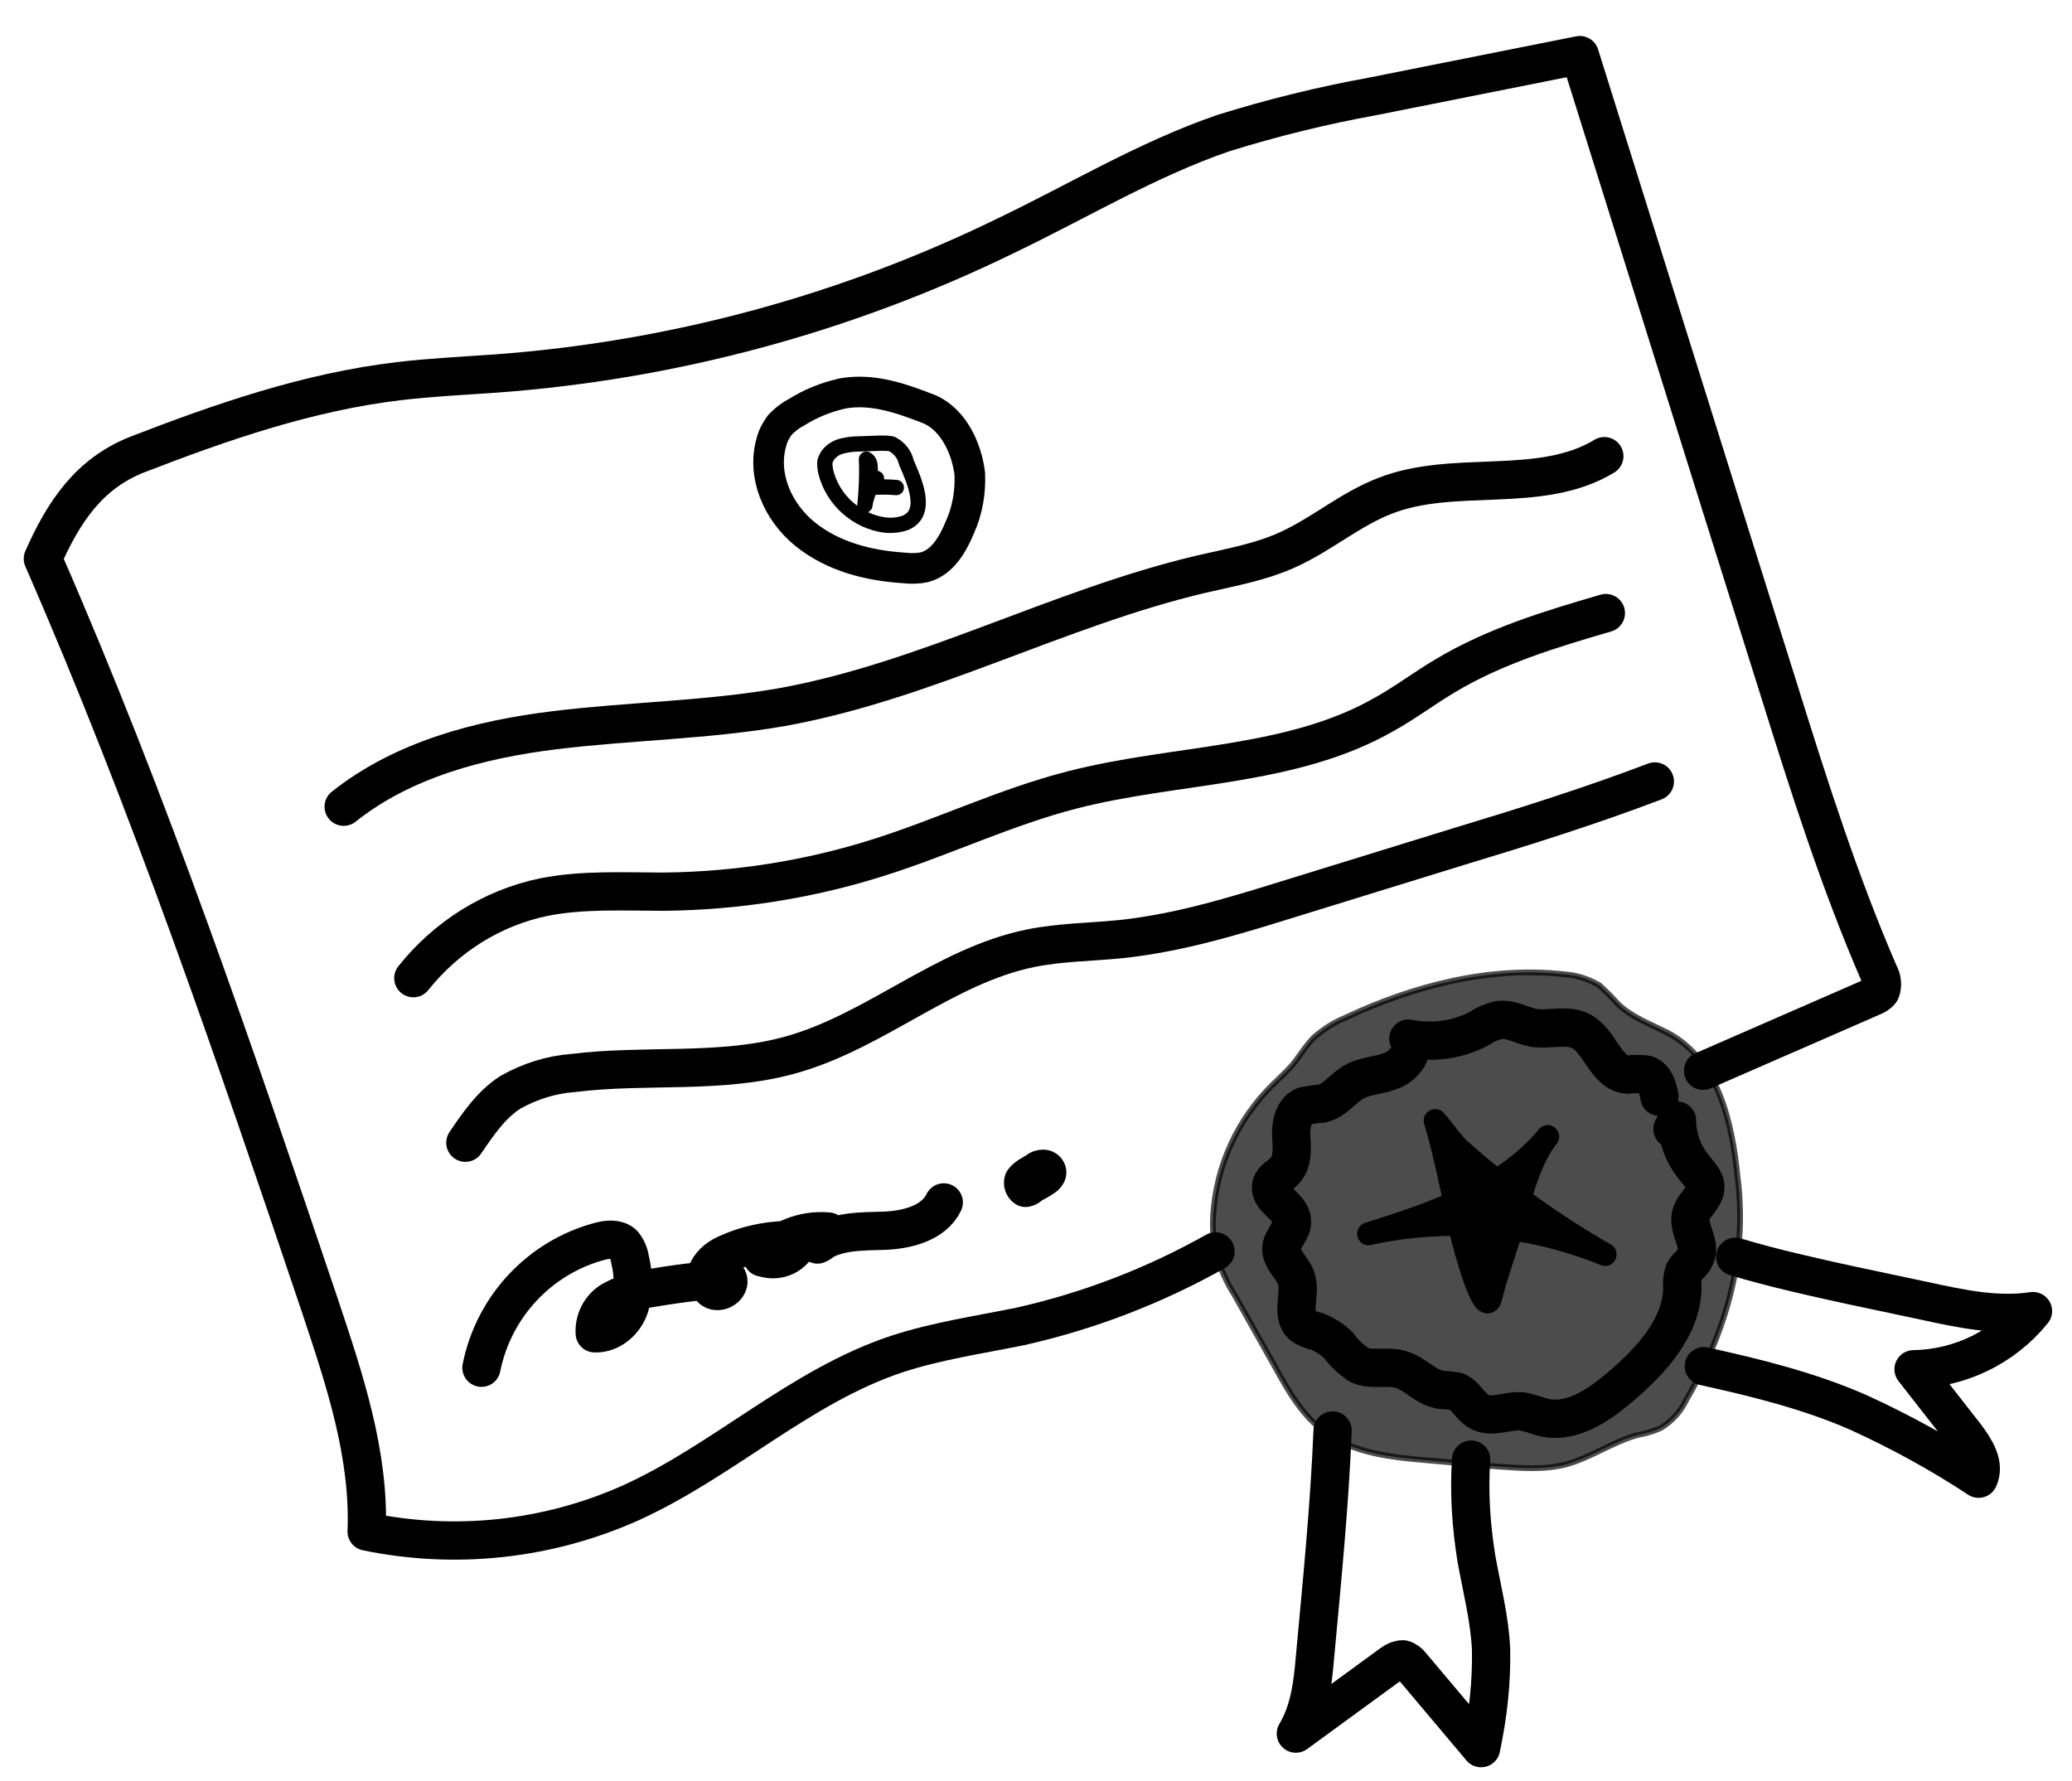 <?xml version="1.0" encoding="utf-8"?>
<!-- Generator: Adobe Illustrator 26.0.0, SVG Export Plug-In . SVG Version: 6.00 Build 0)  -->
<svg version="1.1" id="Layer_1" xmlns="http://www.w3.org/2000/svg" xmlns:xlink="http://www.w3.org/1999/xlink" x="0px" y="0px"
	 viewBox="0 0 270.7 232.7" style="enable-background:new 0 0 270.7 232.7;" xml:space="preserve">
<style type="text/css">
	.st0{fill:none;stroke:#000000;stroke-width:5;stroke-linecap:round;stroke-linejoin:round;}
	.st1{opacity:0.7;stroke:#000000;stroke-width:0.75;stroke-linecap:round;stroke-linejoin:round;enable-background:new    ;}
	.st2{stroke:#000000;stroke-width:3;stroke-linecap:round;stroke-linejoin:round;}
	.st3{fill:none;stroke:#000000;stroke-width:4;stroke-linecap:round;stroke-linejoin:round;}
	.st4{fill:none;stroke:#000000;stroke-width:2;stroke-linecap:round;stroke-linejoin:round;}
</style>
<path class="st0" d="M222.5,139.9l22-9.6c0.5-0.2,0.9-0.4,1.2-0.8c0.3-0.7,0.2-1.6-0.2-2.3c-5.2-12-9.2-24.6-13.1-37.1l-7.3-23.2
	L206.4,7.2l-27.1,5.4c-6.6,1.2-13.1,2.8-19.5,4.8c-9.9,3.4-19,8.9-28.4,13.4c-20.9,10.2-43.5,16.3-66.6,18c-4.2,0.3-8.5,0.5-12.7,1
	c-11.8,1.4-23.1,5.3-34.2,9.6C11.6,61.9,8.3,66.9,5.6,73c13.9,31.8,25.1,64.7,36.2,97.6c3.2,9.6,6.5,19.4,6.1,29.5
	c11.6,2.4,23.6,1.1,34.4-3.7c12.2-5.5,22.2-15.3,34.9-19.5c5.2-1.7,10.7-2.5,16.1-3.6c8.9-2,17.5-5.3,25.5-9.8"/>
<path class="st1" d="M217.8,134.9c-2.2-1.1-4.6-2-6.4-3.7c-0.8-0.9-1.6-1.7-2.5-2.5c-1.4-0.8-2.9-1.3-4.5-1.4
	c-9.8-1.1-19.8,1.5-28.7,5.7c-1.5,0.6-2.8,1.5-4,2.5c-1.1,1.1-1.9,2.5-2.9,3.7c-0.8,0.9-1.7,1.7-2.5,2.5c-4.6,4.5-7.4,10.6-7.8,17
	c-0.1,1.6,0,3.3,0.3,4.9c0.6,2,1.4,3.9,2.5,5.6l5.4,9.6c1.7,3.1,3.5,6.2,6.4,8.3c3.8,2.8,8.7,3.3,13.4,3.7l9.1,0.8
	c3,0.2,6.1,0.5,9.1-0.3c3.2-0.9,6-2.9,9.2-3.8c1.1-0.2,2.2-0.5,3.2-1c1.4-0.9,2.5-2.1,3.2-3.6c4-6.8,6.7-14.4,7-22.2
	c0.1-2.3,0-4.7-0.3-7C226.3,146.7,224.5,138.4,217.8,134.9z"/>
<path class="st0" d="M216.8,143.3c-0.2-1.2-0.6-2.5-1.7-2.9c-0.8-0.1-1.6-0.1-2.4,0c-2.9-0.1-3.6-4.4-6.2-5.7
	c-1.8-0.9-4.1-0.1-6.1-0.4c-1.6-0.3-3.1-1.3-4.7-1c-0.8,0.2-1.6,0.5-2.3,1c-2.9,1.6-6.2,2-9.4,1.4c1,1.4-0.4,3.4-2,4.1
	s-3.5,0.7-5,1.5s-2.6,2.5-4.3,2.9c-0.8,0-1.6,0.2-2.3,0.3c-1.4,0.6-1.8,2.4-1.7,4s0.2,3.3-0.8,4.4c-0.6,0.7-1.6,1.1-1.8,1.9
	c-0.5,1.8,2.6,2.8,2.7,4.7c0.1,1.3-1.4,2.4-1.4,3.7s1.4,2.4,1.9,3.7c0.8,2-0.8,4.9,0.9,6.3c0.5,0.3,1.1,0.6,1.7,0.7
	c1.1,0.4,2.2,1.1,3,1.9c0.7,1,1.6,1.8,2.6,2.5c1.6,0.8,3.6,0.1,5.4,0.6c2,0.5,3.4,2.5,5.5,2.7c0.6,0,1.2,0.1,1.9,0.2
	c1.2,0.5,1.7,1.9,2.9,2.6c1.7,1,3.8-0.2,5.7,0c0.8,0.2,1.6,0.4,2.4,0.7c3.8,1.1,7.5-1.4,10.5-4c4-3.4,8-7.8,8-13
	c-0.1-0.6,0-1.3,0.2-1.9c0.4-0.8,1.2-1.2,1.5-2c0.8-1.7-1-3.6-0.6-5.4c0.3-1.4,1.9-2.3,1.9-3.7c0-1-0.9-1.8-1.5-2.6
	c-1.4-1.7-2.2-3.9-2.2-6.1l-0.6,1.1"/>
<path class="st2" d="M187.5,146.4c1,1.1,2.1,2.8,3.2,3.8c5.8,5.2,12.2,9.8,19,13.7c-9.8-4-20.6-5-30.9-2.7
	c8.6-2.7,17.7-5.8,23.4-12.7c-2.3,2.9-3.5,7.5-4.4,11c-0.5,2.1-2.4,7.2-3,9.9c-0.8,3.4-3.5-6.5-3.9-8.4
	C189.9,156.4,188.8,150.7,187.5,146.4z"/>
<path class="st3" d="M110.1,51.4c-2.2,0.5-4.2,1.3-6.1,2.5c-0.8,0.4-1.5,1-2.1,1.6c-0.5,0.7-0.9,1.4-1.1,2.2
	c-1.3,4.4,0.8,9.2,4.4,12.1s8.2,4.1,12.9,4.4c0.9,0.1,1.8,0.1,2.7-0.1c2.3-0.6,3.7-3,4.6-5.2c1-2.2,1.4-4.6,1.3-7
	c-0.4-3.3-2.1-7-5.2-8.4C117.9,52.1,114.1,50.7,110.1,51.4z"/>
<path class="st4" d="M118.3,68.3c-0.8,0.3-1.8,0.4-2.7,0.3c-3.7-0.5-6.8-3.3-7.7-6.9c-0.1-0.5-0.2-1-0.1-1.5c0.3-0.9,1-1.5,1.8-1.8
	c0.9-0.3,1.8-0.4,2.7-0.4l2.7-0.1c0.5,0,1,0,1.5,0.1c1,0.5,1.7,1.4,1.9,2.4C119.4,62.7,121.4,67,118.3,68.3z"/>
<path class="st4" d="M114.5,62.5l-0.4,0.7c-0.9-0.8,0.1-2.6-0.9-3.2c0.1,2,0,4-0.2,6c0.1-0.8,0.4-1.6,0.7-2.3c1.1-0.1,2.2-0.1,3.4,0
	"/>
<path class="st0" d="M44.9,105.4c7.8-6.2,17.8-8.8,27.6-10s19.8-1.3,29.6-3c18.9-3.4,36.2-13,54.9-17.4c3.9-0.9,7.9-1.6,11.5-3.3
	c4.3-2,8-5.2,12.4-6.9c9.1-3.6,20.3-0.1,28.7-5.2"/>
<path class="st0" d="M54,127.8c4.3-5.4,10.3-9.2,17.1-10.6c5.1-1,10.4-0.7,15.6-0.7c9.6-0.1,19.1-1.6,28.2-4.5
	c8.5-2.7,16.6-6.6,25.2-8.8c13.6-3.5,28.6-2.9,40.8-9.9c2.7-1.5,5.2-3.4,7.9-5c6.5-3.9,13.8-6.1,21-8.2"/>
<path class="st0" d="M60.8,149.3c1.7-2.5,3.4-5,5.9-6.6c2.5-1.4,5.3-2.3,8.1-2.5c9.5-1.2,19.4,0.2,28.6-2.4
	c11-3.1,20-11.6,31.2-13.9c3.9-0.8,7.9-0.8,11.8-1.2c7.7-0.8,15.1-3.1,22.5-5.4l21.7-6.7c8.6-2.6,17.2-5.3,25.6-8.5"/>
<path class="st0" d="M62.9,178.7c1.6-8,7.6-14.4,15.4-16.5c1.1-0.3,2.3-0.4,3.1,0.3c0.5,0.6,0.8,1.3,0.9,2c0.5,2,0.5,4.1,0,6.1
	c-0.6,2-2.5,3.7-4.6,3.6c-0.1-1.7,0.7-3.3,2.1-4.2c1.4-0.8,3-1.4,4.6-1.6c3.5-0.6,7.1-1.1,10.7-1.3c0.4,1-1.1,2-2,1.4
	c-0.9-0.7-1.1-1.9-0.4-2.9c0.6-0.9,1.5-1.5,2.5-1.9c2.9-1.3,6.1-1.8,9.3-1.7c-0.7,2-2.8,3-4.8,2.3c0,0-0.1,0-0.1,0
	c2.2-2.4,5.4-3.7,8.6-3.4c-0.2,0.8-0.7,1.4-1.4,1.7c2.4-1.8,5.7-1.7,8.7-1.8s6.5-1,7.8-3.7"/>
<path class="st0" d="M134.9,154.2c-0.1,0.5-0.4,0.9-0.9,1c-0.3-0.2-0.4-0.6-0.3-0.9c0,0,0,0,0,0c0.2-0.3,0.5-0.5,0.8-0.7l1-0.6
	c0.2-0.2,0.5-0.3,0.8-0.3c0.3,0,0.6,0.3,0.5,0.6c-0.1,0.2-0.2,0.3-0.3,0.4c-0.7,0.5-1.4,0.9-2.2,1.2"/>
<path class="st0" d="M174.1,186.9c-0.4,9.9-1.4,19.8-2.3,29.6c-0.3,3.5-0.7,7-2.5,10l12.6-9.2c0.4-0.3,0.9-0.5,1.4-0.5
	c0.4,0.1,0.8,0.4,1.1,0.8l9.1,10.8c0.9-4.3,1.4-8.6,1.3-13c-0.2-4-1.2-7.8-1.9-11.7c-0.7-4.3-1-8.7-0.7-13"/>
<path class="st0" d="M222.6,178.5c6.8,1.5,13.7,3.2,20.1,6c5.5,2.5,10.8,5.4,15.8,8.7c0.9-1.9-0.5-4-1.7-5.6l-6.8-8.7
	c6.1-0.1,11.8-2.9,15.6-7.6c-4.7,0.7-9.4-0.3-14-1.3l-9.9-2.1c-5-1.1-10-2.2-15-3.7"/>
</svg>
